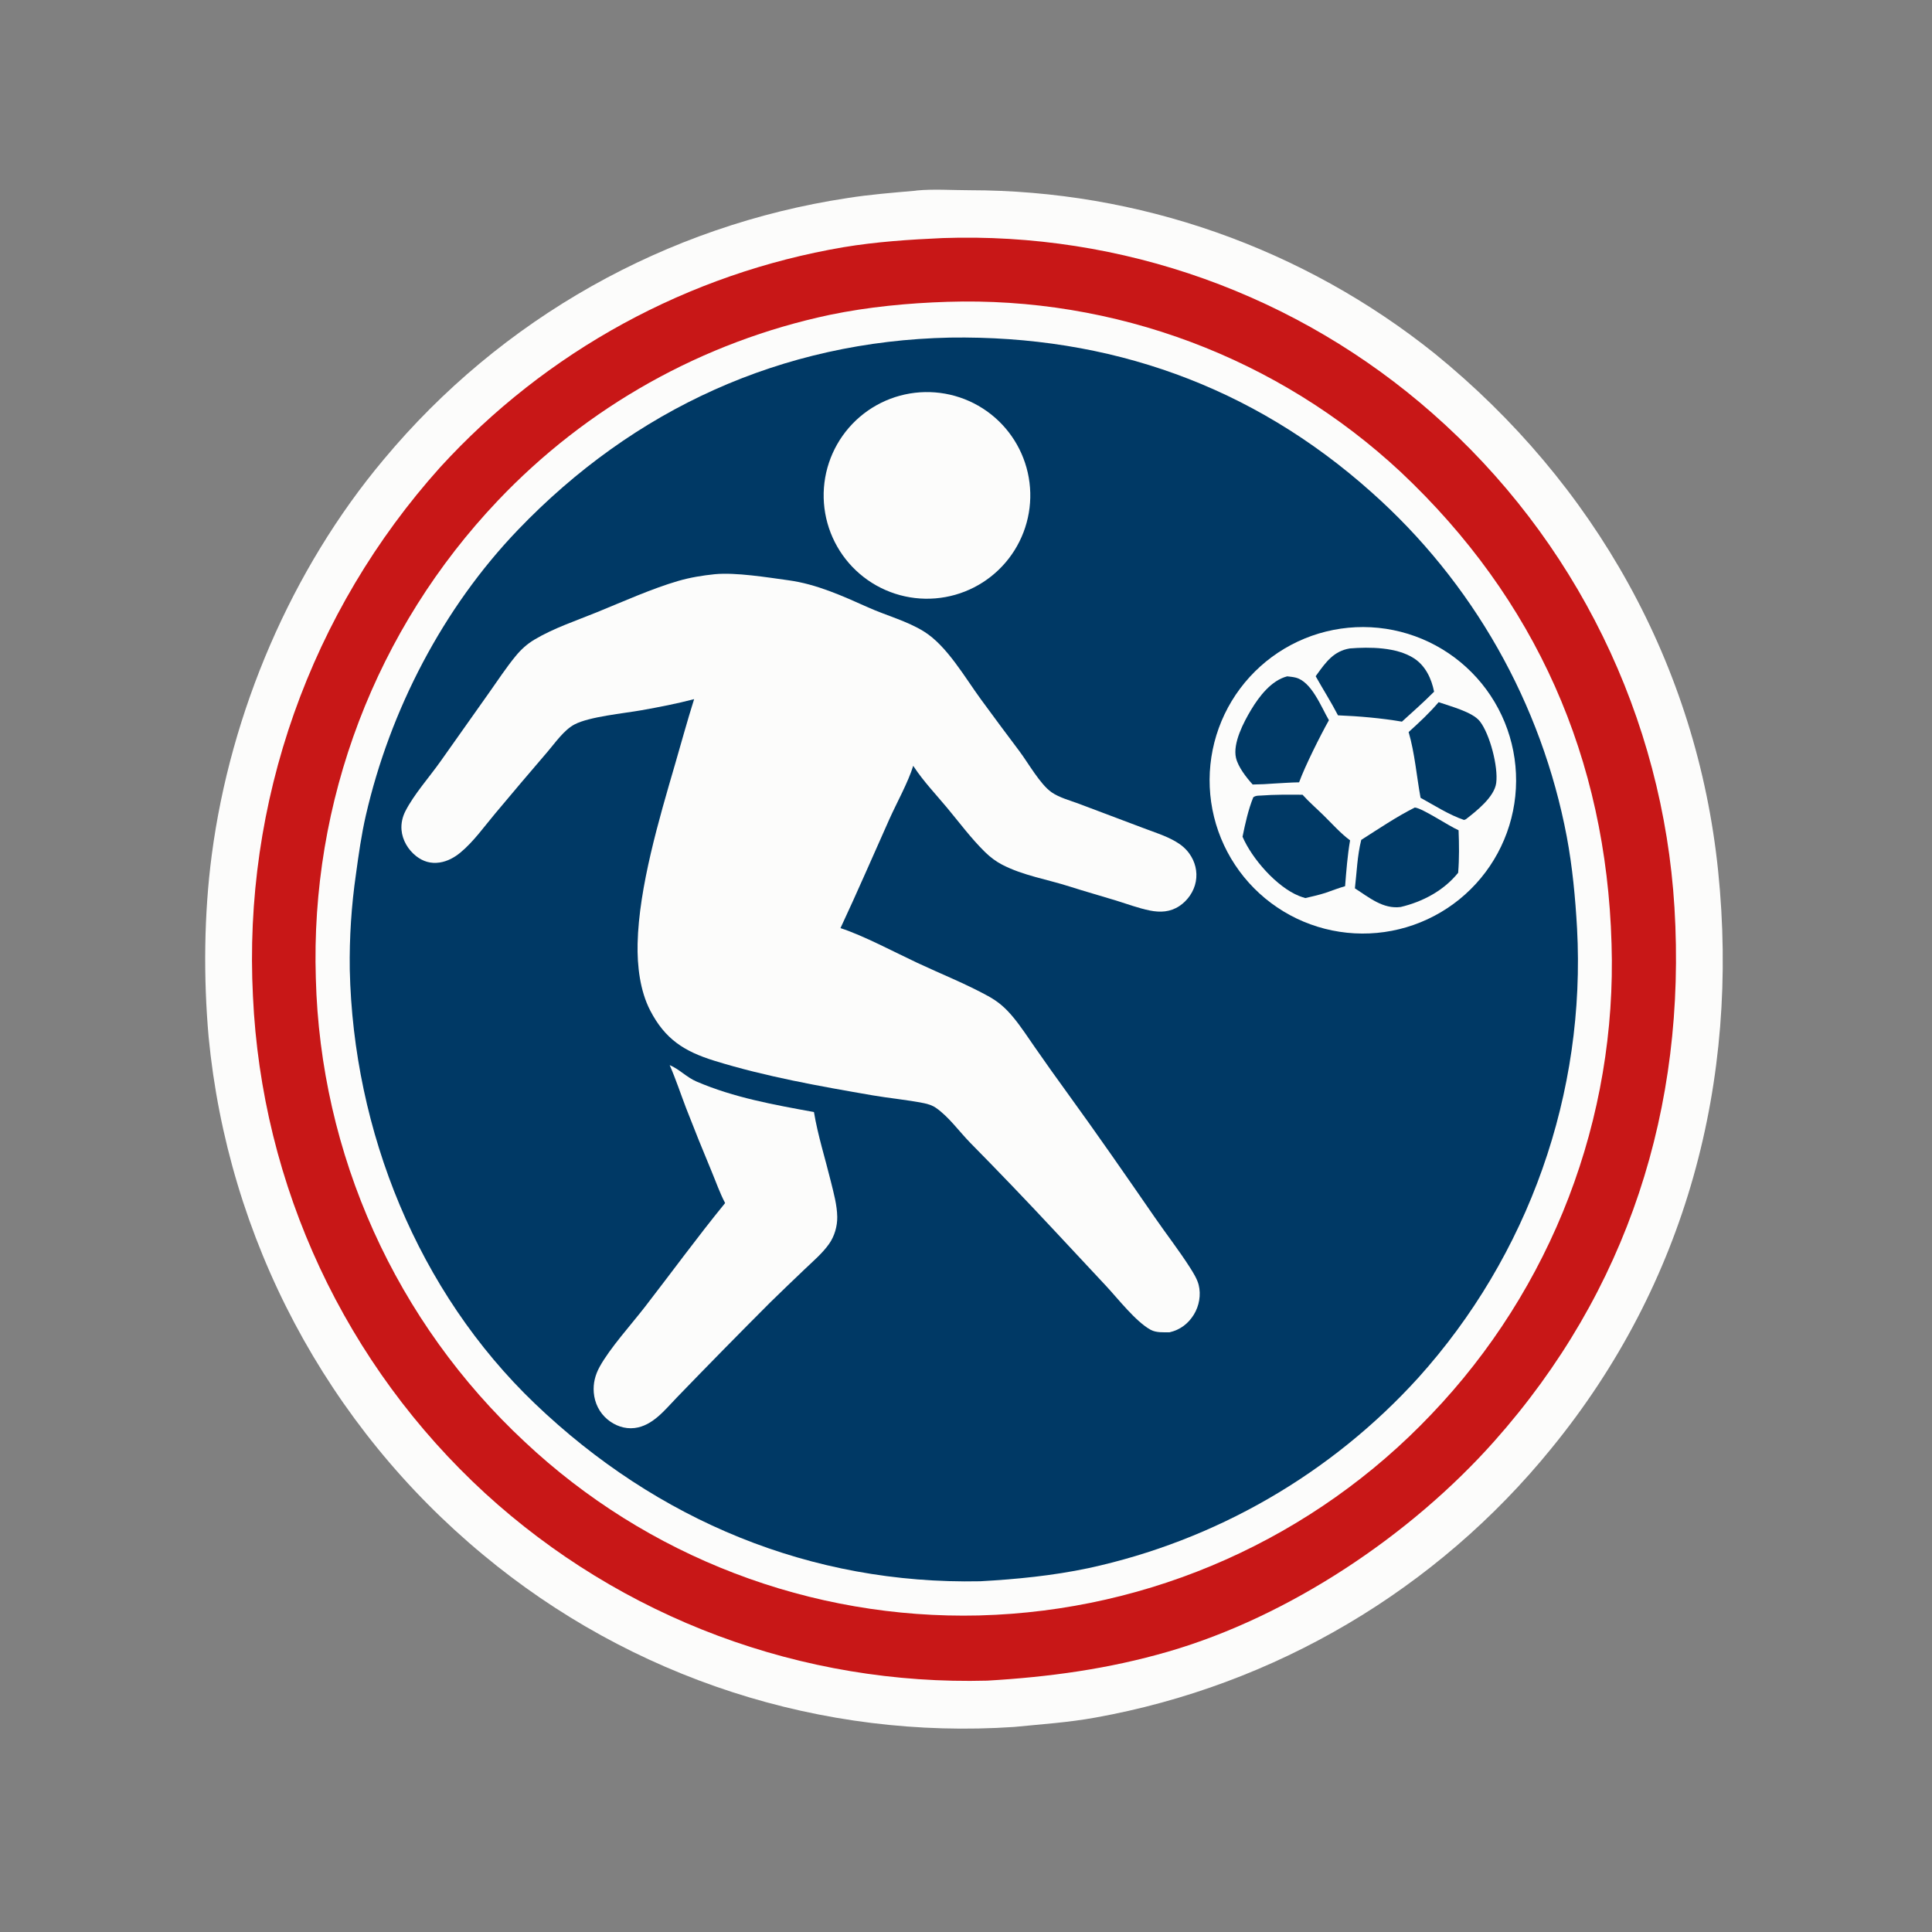 <?xml version="1.0" encoding="utf-8" ?>
<svg xmlns="http://www.w3.org/2000/svg" xmlns:xlink="http://www.w3.org/1999/xlink" width="582" height="582">
	<rect width="100%" height="100%" fill="#808080" stroke="none"/>
	<path fill="#FCFCFB" transform="matrix(1.164 0 0 1.164 0 0)" d="M236.9 49.36C237.022 49.34 237.143 49.31 237.266 49.298C241.692 48.877 246.509 49.23 250.969 49.229Q253 49.23 255.03 49.273Q257.06 49.316 259.089 49.402Q261.118 49.488 263.144 49.617Q265.171 49.746 267.194 49.917Q269.218 50.089 271.237 50.303Q273.257 50.517 275.271 50.774Q277.285 51.031 279.294 51.33Q281.302 51.629 283.304 51.97Q285.306 52.312 287.3 52.696Q289.294 53.079 291.28 53.505Q293.265 53.93 295.242 54.398Q297.218 54.865 299.184 55.374Q301.15 55.883 303.104 56.433Q305.059 56.984 307.002 57.575Q308.944 58.166 310.874 58.799Q312.804 59.431 314.72 60.104Q316.636 60.777 318.537 61.49Q320.438 62.203 322.324 62.956Q324.21 63.709 326.08 64.502Q327.949 65.294 329.802 66.126Q331.654 66.958 333.489 67.829Q335.323 68.7 337.139 69.609Q338.955 70.518 340.751 71.466Q342.547 72.413 344.323 73.398Q346.098 74.383 347.853 75.406Q349.608 76.428 351.34 77.487Q353.073 78.546 354.783 79.642Q356.493 80.737 358.179 81.869Q359.865 83 361.527 84.166Q363.19 85.333 364.827 86.534Q366.464 87.736 368.076 88.972Q369.687 90.207 371.272 91.477C412.683 125.122 439.172 172.14 444.648 225.365C450.254 279.852 436.335 332.209 401.483 374.859Q400.105 376.555 398.689 378.221Q397.274 379.886 395.822 381.52Q394.37 383.154 392.882 384.755Q391.394 386.356 389.87 387.923Q388.347 389.491 386.79 391.024Q385.232 392.558 383.641 394.056Q382.05 395.554 380.426 397.017Q378.801 398.48 377.145 399.906Q375.489 401.333 373.802 402.722Q372.114 404.111 370.396 405.462Q368.678 406.814 366.931 408.127Q365.184 409.44 363.407 410.714Q361.631 411.987 359.827 413.222Q358.023 414.456 356.192 415.649Q354.362 416.843 352.505 417.996Q350.648 419.149 348.766 420.26Q346.883 421.371 344.977 422.441Q343.071 423.51 341.141 424.537Q339.212 425.563 337.26 426.547Q335.308 427.531 333.335 428.471Q331.361 429.411 329.368 430.307Q327.374 431.203 325.361 432.054Q323.348 432.906 321.317 433.712Q319.285 434.519 317.237 435.28Q315.188 436.042 313.122 436.758Q311.057 437.473 308.977 438.143Q306.896 438.813 304.801 439.436Q302.706 440.059 300.598 440.636Q298.49 441.213 296.369 441.742Q294.249 442.272 292.117 442.755Q289.985 443.237 287.843 443.672Q285.701 444.108 283.55 444.495C276.538 445.776 269.516 446.227 262.445 446.931Q260.138 447.086 257.828 447.186Q255.517 447.286 253.205 447.332Q250.893 447.377 248.581 447.367Q246.268 447.357 243.957 447.292Q241.645 447.228 239.336 447.108Q237.027 446.988 234.721 446.813Q232.415 446.639 230.114 446.409Q227.813 446.18 225.518 445.895Q223.223 445.611 220.936 445.273Q218.648 444.934 216.369 444.541Q214.091 444.148 211.822 443.701Q209.553 443.254 207.295 442.753Q205.038 442.252 202.793 441.698Q200.548 441.143 198.317 440.535Q196.086 439.928 193.87 439.267Q191.654 438.606 189.454 437.893Q187.254 437.18 185.072 436.415Q182.89 435.65 180.727 434.833Q178.563 434.016 176.42 433.147Q174.277 432.279 172.155 431.36Q170.033 430.441 167.933 429.472Q165.833 428.503 163.758 427.484Q161.682 426.466 159.631 425.398Q157.58 424.33 155.554 423.213Q153.529 422.097 151.531 420.933Q149.533 419.769 147.564 418.557Q145.594 417.346 143.654 416.088Q141.713 414.83 139.803 413.526Q137.893 412.222 136.015 410.874Q134.137 409.525 132.291 408.132Q130.445 406.739 128.633 405.302Q126.821 403.865 125.044 402.386Q123.171 400.835 121.337 399.238Q119.503 397.642 117.708 396.001Q115.914 394.36 114.16 392.676Q112.406 390.992 110.694 389.265Q108.981 387.539 107.312 385.771Q105.643 384.003 104.017 382.194Q102.391 380.386 100.81 378.538Q99.229 376.691 97.694 374.805Q96.159 372.919 94.67 370.996Q93.182 369.074 91.74 367.115Q90.299 365.157 88.907 363.163Q87.514 361.17 86.17 359.143Q84.827 357.117 83.533 355.058Q82.239 352.999 80.996 350.909Q79.754 348.819 78.562 346.699Q77.371 344.579 76.232 342.431Q75.093 340.282 74.007 338.107Q72.92 335.931 71.888 333.73Q70.855 331.528 69.877 329.302Q68.898 327.076 67.975 324.826Q67.051 322.577 66.182 320.306Q65.314 318.034 64.501 315.743Q63.689 313.451 62.933 311.14Q62.176 308.829 61.477 306.5Q60.778 304.171 60.135 301.825Q59.493 299.48 58.908 297.12Q58.324 294.76 57.797 292.386Q57.27 290.012 56.802 287.626Q56.333 285.24 55.923 282.843Q55.513 280.446 55.162 278.04Q54.811 275.634 54.519 273.22Q54.227 270.805 53.993 268.385C52.63 252.975 52.784 236.604 54.802 221.262C59.657 184.358 75.405 147.36 99.364 118.841Q100.771 117.152 102.217 115.496Q103.662 113.839 105.145 112.216Q106.628 110.592 108.147 109.003Q109.667 107.414 111.221 105.859Q112.776 104.305 114.366 102.786Q115.956 101.267 117.579 99.785Q119.203 98.302 120.86 96.857Q122.517 95.412 124.206 94.005Q125.896 92.597 127.616 91.229Q129.337 89.86 131.088 88.531Q132.84 87.202 134.621 85.912Q136.402 84.623 138.211 83.375Q140.021 82.126 141.859 80.919Q143.696 79.712 145.561 78.547Q147.425 77.382 149.316 76.259Q151.206 75.136 153.122 74.057Q155.037 72.978 156.976 71.942Q158.916 70.906 160.878 69.915Q162.84 68.923 164.825 67.976Q166.809 67.029 168.814 66.128Q170.82 65.226 172.845 64.371Q174.87 63.515 176.914 62.705Q178.958 61.895 181.02 61.132Q183.082 60.369 185.161 59.653Q187.24 58.936 189.334 58.267Q191.428 57.599 193.537 56.977Q195.646 56.356 197.769 55.783Q199.892 55.209 202.027 54.684Q204.162 54.159 206.308 53.683Q208.454 53.206 210.611 52.779Q212.768 52.351 214.933 51.972Q217.099 51.593 219.273 51.264C225.088 50.339 231.035 49.874 236.9 49.36Z"/>
	<path fill="#C81717" transform="matrix(1.164 0 0 1.164 0 0)" d="M243.953 61.612Q246.107 61.538 248.262 61.514Q250.417 61.49 252.572 61.517Q254.727 61.544 256.88 61.623Q259.034 61.701 261.185 61.83Q263.336 61.959 265.484 62.139Q267.631 62.319 269.774 62.549Q271.917 62.78 274.053 63.061Q276.19 63.342 278.319 63.674Q280.449 64.005 282.57 64.387Q284.691 64.769 286.802 65.201Q288.914 65.633 291.014 66.115Q293.115 66.597 295.203 67.128Q297.292 67.659 299.367 68.24Q301.443 68.82 303.504 69.45Q305.565 70.079 307.61 70.757Q309.656 71.435 311.685 72.161Q313.714 72.887 315.726 73.661Q317.737 74.435 319.729 75.257Q321.722 76.078 323.694 76.946Q325.667 77.814 327.618 78.729Q329.569 79.643 331.499 80.604Q333.428 81.564 335.334 82.57Q337.24 83.576 339.122 84.626Q341.003 85.677 342.859 86.772Q344.716 87.867 346.546 89.005Q348.376 90.143 350.178 91.325Q351.98 92.506 353.754 93.73Q355.529 94.953 357.273 96.218Q359.018 97.484 360.732 98.79Q362.446 100.096 364.129 101.442Q365.812 102.788 367.462 104.174Q369.113 105.56 370.73 106.984Q372.445 108.492 374.122 110.042Q375.8 111.592 377.438 113.182Q379.077 114.773 380.676 116.404Q382.275 118.034 383.833 119.704Q385.392 121.373 386.908 123.081Q388.425 124.788 389.899 126.532Q391.374 128.277 392.804 130.057Q394.235 131.837 395.622 133.651Q397.008 135.466 398.35 137.314Q399.691 139.163 400.986 141.043Q402.282 142.924 403.531 144.836Q404.779 146.748 405.98 148.691Q407.182 150.633 408.335 152.604Q409.488 154.576 410.592 156.575Q411.696 158.574 412.75 160.6Q413.805 162.626 414.809 164.677Q415.814 166.728 416.767 168.803Q417.721 170.878 418.623 172.976Q419.525 175.074 420.375 177.194Q421.225 179.314 422.022 181.454Q422.82 183.593 423.565 185.752Q424.309 187.911 425.001 190.088Q425.692 192.265 426.329 194.458Q426.967 196.651 427.55 198.859Q428.133 201.067 428.662 203.289Q429.19 205.51 429.664 207.744Q430.138 209.978 430.556 212.224Q430.975 214.469 431.338 216.723Q431.701 218.978 432.009 221.241Q432.316 223.504 432.568 225.774Q432.819 228.044 433.015 230.319Q433.211 232.594 433.35 234.874C436.48 286.606 421.27 334.152 386.672 373.043C365.075 397.319 333.684 418.339 302.373 427.426C286.884 431.921 271.546 434.013 255.487 434.949Q253.266 435.008 251.045 435.014Q248.823 435.02 246.602 434.972Q244.381 434.925 242.162 434.824Q239.943 434.723 237.727 434.569Q235.511 434.415 233.299 434.208Q231.087 434.001 228.881 433.741Q226.675 433.481 224.475 433.168Q222.276 432.855 220.085 432.489Q217.894 432.124 215.712 431.706Q213.53 431.288 211.359 430.818Q209.188 430.347 207.028 429.825Q204.869 429.303 202.723 428.729Q200.577 428.155 198.445 427.53Q196.314 426.905 194.197 426.229Q192.081 425.553 189.982 424.827Q187.883 424.1 185.801 423.323Q183.72 422.546 181.658 421.72Q179.596 420.894 177.554 420.018Q175.513 419.142 173.493 418.218Q171.473 417.293 169.475 416.321Q167.478 415.348 165.505 414.328Q163.531 413.308 161.583 412.241Q159.635 411.174 157.713 410.06Q155.79 408.946 153.895 407.787Q152 406.628 150.134 405.423Q148.267 404.219 146.43 402.97Q144.593 401.721 142.786 400.428Q140.98 399.135 139.205 397.8Q137.429 396.464 135.687 395.086Q133.944 393.708 132.235 392.289Q130.526 390.87 128.852 389.41Q127.177 387.951 125.538 386.451Q123.862 384.912 122.225 383.333Q120.587 381.754 118.988 380.135Q117.39 378.516 115.831 376.859Q114.272 375.202 112.755 373.507Q111.237 371.812 109.761 370.08Q108.285 368.349 106.852 366.582Q105.419 364.815 104.03 363.013Q102.64 361.212 101.295 359.377Q99.95 357.542 98.651 355.675Q97.351 353.808 96.097 351.909Q94.843 350.011 93.636 348.082Q92.429 346.154 91.27 344.196Q90.11 342.239 88.999 340.254Q87.887 338.269 86.825 336.257Q85.762 334.245 84.749 332.208Q83.736 330.171 82.773 328.11Q81.81 326.049 80.898 323.965Q79.985 321.881 79.124 319.775Q78.263 317.669 77.453 315.543Q76.644 313.417 75.887 311.271Q75.129 309.126 74.425 306.963Q73.72 304.8 73.068 302.62Q72.417 300.44 71.819 298.245Q71.221 296.05 70.676 293.841Q70.132 291.632 69.641 289.41Q69.151 287.189 68.716 284.956Q68.28 282.723 67.899 280.48Q67.517 278.237 67.191 275.985Q66.865 273.734 66.594 271.475Q66.323 269.216 66.107 266.951Q65.891 264.686 65.731 262.417Q65.57 260.148 65.466 257.875Q65.345 255.55 65.282 253.222Q65.219 250.895 65.212 248.566Q65.206 246.238 65.257 243.91Q65.307 241.582 65.415 239.257Q65.522 236.931 65.687 234.608Q65.851 232.286 66.073 229.968Q66.294 227.65 66.572 225.338Q66.85 223.026 67.184 220.722Q67.519 218.418 67.909 216.123Q68.3 213.827 68.747 211.542Q69.194 209.257 69.696 206.984Q70.199 204.71 70.757 202.45Q71.315 200.189 71.928 197.943Q72.541 195.697 73.209 193.466Q73.877 191.236 74.6 189.022Q75.322 186.809 76.099 184.614Q76.875 182.419 77.705 180.243Q78.535 178.068 79.418 175.913Q80.3 173.759 81.236 171.627Q82.171 169.494 83.158 167.386Q84.145 165.277 85.184 163.193Q86.223 161.109 87.312 159.051Q88.401 156.993 89.54 154.963Q90.68 152.932 91.868 150.93Q93.057 148.928 94.294 146.955Q95.531 144.983 96.817 143.041Q98.102 141.1 99.434 139.19Q100.766 137.281 102.145 135.405Q103.524 133.528 104.948 131.686Q106.372 129.844 107.841 128.038Q109.309 126.231 110.822 124.461Q112.335 122.691 113.89 120.958Q115.166 119.56 116.471 118.189Q117.775 116.817 119.108 115.473Q120.441 114.129 121.801 112.813Q123.162 111.497 124.549 110.209Q125.937 108.921 127.35 107.662Q128.764 106.404 130.203 105.175Q131.643 103.945 133.108 102.746Q134.572 101.547 136.061 100.379Q137.551 99.21 139.064 98.073Q140.577 96.935 142.113 95.83Q143.649 94.724 145.208 93.65Q146.767 92.576 148.348 91.535Q149.928 90.494 151.53 89.485Q153.132 88.477 154.755 87.502Q156.377 86.527 158.02 85.586Q159.662 84.645 161.323 83.738Q162.985 82.831 164.665 81.959Q166.345 81.087 168.042 80.25Q169.74 79.412 171.455 78.61Q173.169 77.808 174.9 77.042Q176.631 76.276 178.377 75.546Q180.124 74.815 181.885 74.121Q183.646 73.427 185.421 72.77Q187.196 72.113 188.984 71.493Q190.773 70.872 192.573 70.289Q194.374 69.706 196.187 69.16Q197.999 68.614 199.822 68.106Q201.646 67.598 203.479 67.127Q205.313 66.657 207.156 66.225Q208.999 65.793 210.85 65.399Q212.702 65.005 214.561 64.649Q216.42 64.294 218.286 63.977C226.742 62.565 235.396 61.997 243.953 61.612Z"/>
	<path fill="#FCFCFB" transform="matrix(1.164 0 0 1.164 0 0)" d="M245.157 78.113Q247.164 78.049 249.173 78.033Q251.181 78.017 253.19 78.051Q255.198 78.084 257.205 78.167Q259.211 78.249 261.216 78.381Q263.22 78.513 265.22 78.693Q267.22 78.874 269.216 79.103Q271.211 79.332 273.2 79.611Q275.189 79.888 277.171 80.215Q279.153 80.542 281.126 80.917Q283.099 81.291 285.063 81.715Q287.026 82.138 288.979 82.608Q290.931 83.079 292.872 83.598Q294.812 84.116 296.739 84.682Q298.667 85.248 300.579 85.86Q302.492 86.473 304.389 87.132Q306.287 87.791 308.167 88.497Q310.048 89.202 311.91 89.953Q313.773 90.704 315.617 91.501Q317.461 92.297 319.285 93.138Q321.109 93.98 322.911 94.865Q324.714 95.751 326.495 96.68Q328.275 97.609 330.033 98.582Q331.79 99.555 333.523 100.57Q335.256 101.585 336.964 102.642Q338.671 103.7 340.353 104.798Q342.034 105.897 343.688 107.036Q345.342 108.176 346.968 109.356Q348.593 110.535 350.19 111.754Q351.786 112.973 353.352 114.23Q354.918 115.488 356.453 116.783Q357.988 118.079 359.491 119.412Q360.993 120.744 362.463 122.113C397.507 155.069 415.702 196.326 417.069 244.295Q417.134 246.385 417.147 248.476Q417.159 250.567 417.121 252.658Q417.082 254.749 416.991 256.838Q416.9 258.928 416.757 261.014Q416.615 263.1 416.421 265.182Q416.226 267.265 415.98 269.341Q415.734 271.418 415.437 273.488Q415.14 275.558 414.791 277.62Q414.443 279.682 414.043 281.735Q413.644 283.787 413.193 285.829Q412.743 287.871 412.242 289.902Q411.741 291.932 411.19 293.949Q410.639 295.967 410.038 297.97Q409.437 299.973 408.787 301.96Q408.137 303.948 407.437 305.918Q406.738 307.889 405.99 309.842Q405.241 311.795 404.445 313.728Q403.649 315.662 402.805 317.575Q401.961 319.489 401.069 321.38Q400.178 323.272 399.24 325.141Q398.302 327.01 397.318 328.856Q396.334 330.701 395.305 332.521Q394.276 334.341 393.201 336.136Q392.127 337.93 391.009 339.697Q389.89 341.464 388.728 343.203Q387.567 344.941 386.362 346.651Q385.157 348.36 383.911 350.039Q382.664 351.718 381.376 353.366Q380.088 355.013 378.76 356.628Q377.431 358.243 376.063 359.825Q374.695 361.407 373.289 362.954Q371.882 364.501 370.437 366.013Q369.026 367.499 367.579 368.95Q366.131 370.401 364.649 371.817Q363.167 373.232 361.65 374.611Q360.134 375.989 358.584 377.33Q357.034 378.671 355.452 379.974Q353.87 381.277 352.256 382.54Q350.643 383.804 348.998 385.027Q347.354 386.251 345.681 387.434Q344.007 388.617 342.305 389.759Q340.603 390.9 338.874 392Q337.144 393.099 335.388 394.156Q333.633 395.213 331.851 396.227Q330.07 397.241 328.265 398.21Q326.459 399.18 324.63 400.105Q322.802 401.031 320.951 401.911Q319.1 402.791 317.228 403.625Q315.356 404.46 313.465 405.249Q311.573 406.037 309.662 406.779Q307.752 407.521 305.824 408.216Q303.896 408.911 301.951 409.558Q300.007 410.206 298.047 410.805Q296.087 411.405 294.114 411.956Q292.14 412.508 290.153 413.011Q288.166 413.514 286.168 413.968Q284.169 414.422 282.16 414.827Q280.151 415.233 278.133 415.588Q276.115 415.944 274.088 416.25Q272.062 416.557 270.028 416.813Q267.995 417.07 265.956 417.276Q263.917 417.483 261.874 417.64Q259.83 417.796 257.783 417.903Q255.737 418.01 253.688 418.066L253.289 418.08Q251.274 418.127 249.258 418.125Q247.242 418.123 245.227 418.073Q243.212 418.022 241.199 417.922Q239.186 417.822 237.176 417.674Q235.165 417.525 233.159 417.328Q231.153 417.13 229.153 416.884Q227.152 416.638 225.158 416.344Q223.164 416.049 221.178 415.706Q219.191 415.364 217.214 414.973Q215.236 414.581 213.269 414.143Q211.302 413.704 209.346 413.217Q207.389 412.73 205.446 412.196Q203.502 411.663 201.572 411.082Q199.642 410.5 197.726 409.873Q195.811 409.245 193.911 408.571Q192.011 407.897 190.129 407.177Q188.246 406.457 186.381 405.691Q184.517 404.926 182.671 404.115Q180.825 403.305 179 402.45Q177.175 401.594 175.371 400.695Q173.567 399.796 171.785 398.853Q170.004 397.91 168.245 396.925Q166.487 395.939 164.753 394.911Q163.02 393.883 161.311 392.813Q159.603 391.743 157.921 390.631Q156.239 389.52 154.585 388.369Q152.931 387.217 151.305 386.025Q149.679 384.834 148.083 383.603Q146.486 382.372 144.92 381.103Q143.354 379.834 141.819 378.528Q140.285 377.221 138.782 375.877Q137.279 374.534 135.81 373.154Q134.265 371.715 132.756 370.239Q131.246 368.762 129.775 367.248Q128.303 365.734 126.869 364.185Q125.435 362.635 124.04 361.05Q122.645 359.465 121.29 357.846Q119.935 356.226 118.62 354.574Q117.306 352.922 116.033 351.237Q114.76 349.553 113.529 347.837Q112.299 346.121 111.111 344.376Q109.923 342.63 108.779 340.856Q107.635 339.081 106.536 337.278Q105.436 335.476 104.382 333.647Q103.328 331.817 102.319 329.962Q101.31 328.107 100.348 326.228Q99.386 324.349 98.471 322.446Q97.556 320.543 96.688 318.618Q95.82 316.693 95.001 314.747Q94.181 312.802 93.41 310.836Q92.639 308.87 91.918 306.886Q91.196 304.902 90.523 302.901Q89.851 300.899 89.229 298.882Q88.606 296.864 88.034 294.832Q87.462 292.799 86.941 290.753Q86.42 288.707 85.949 286.649Q85.479 284.59 85.06 282.521Q84.641 280.452 84.273 278.372Q83.906 276.293 83.59 274.206Q83.274 272.118 83.011 270.023Q82.747 267.928 82.535 265.828Q82.324 263.727 82.164 261.621Q82.005 259.516 81.898 257.407Q81.791 255.299 81.736 253.188Q81.669 251.068 81.655 248.947Q81.64 246.827 81.678 244.706Q81.715 242.586 81.805 240.467Q81.896 238.348 82.038 236.232Q82.18 234.116 82.375 232.004Q82.57 229.892 82.817 227.786Q83.064 225.679 83.362 223.58Q83.661 221.48 84.012 219.388Q84.362 217.297 84.764 215.214Q85.167 213.132 85.62 211.06Q86.074 208.988 86.578 206.928Q87.083 204.869 87.638 202.822Q88.194 200.775 88.799 198.742Q89.405 196.71 90.061 194.693Q90.717 192.676 91.422 190.676Q92.127 188.676 92.882 186.694Q93.637 184.712 94.44 182.749Q95.243 180.786 96.095 178.844Q96.947 176.902 97.846 174.981Q98.746 173.06 99.692 171.163Q100.639 169.265 101.632 167.391Q102.625 165.517 103.664 163.668Q104.704 161.819 105.788 159.997Q106.873 158.174 108.002 156.379Q109.131 154.584 110.304 152.817Q111.478 151.051 112.694 149.313Q113.911 147.576 115.17 145.87Q116.429 144.163 117.73 142.488Q119.031 140.813 120.373 139.171Q121.715 137.529 123.097 135.92Q124.479 134.311 125.901 132.737Q127.322 131.163 128.782 129.625Q130.933 127.355 133.168 125.168Q135.403 122.981 137.719 120.879Q140.035 118.778 142.428 116.766Q144.822 114.753 147.29 112.832Q149.757 110.912 152.296 109.085Q154.834 107.259 157.44 105.53Q160.045 103.801 162.714 102.171Q165.383 100.542 168.112 99.014Q170.84 97.486 173.624 96.062Q176.409 94.638 179.245 93.321Q182.08 92.003 184.964 90.793Q187.848 89.583 190.775 88.483Q193.702 87.383 196.669 86.394Q199.635 85.405 202.637 84.529Q205.639 83.653 208.672 82.89Q211.705 82.128 214.764 81.48C224.673 79.425 235.049 78.431 245.157 78.113Z"/>
	<path fill="#003965" transform="matrix(1.164 0 0 1.164 0 0)" d="M245.853 87.369C287.054 86.751 324.032 99.793 354.901 127.35Q357.341 129.517 359.689 131.783Q362.037 134.048 364.291 136.408Q366.544 138.768 368.699 141.219Q370.854 143.669 372.906 146.206Q374.958 148.743 376.905 151.362Q378.851 153.981 380.688 156.678Q382.525 159.375 384.25 162.145Q385.975 164.915 387.585 167.753Q389.194 170.592 390.686 173.494Q392.178 176.396 393.549 179.357Q394.921 182.318 396.169 185.333Q397.418 188.347 398.542 191.411Q399.665 194.474 400.662 197.581Q401.66 200.688 402.528 203.834Q403.397 206.979 404.136 210.158Q404.874 213.336 405.482 216.542C406.945 224.338 407.698 232.368 408.142 240.282Q408.247 242.257 408.305 244.233Q408.361 246.21 408.37 248.188Q408.378 250.165 408.338 252.142Q408.298 254.12 408.209 256.095Q408.12 258.071 407.983 260.044Q407.846 262.016 407.66 263.985Q407.475 265.954 407.241 267.918Q407.007 269.881 406.725 271.839Q406.443 273.796 406.113 275.746Q405.782 277.696 405.404 279.637Q405.027 281.578 404.601 283.509Q404.176 285.441 403.703 287.361Q403.23 289.281 402.71 291.189Q402.19 293.097 401.624 294.992Q401.057 296.886 400.445 298.767Q399.832 300.647 399.173 302.511Q398.514 304.376 397.809 306.224Q397.105 308.072 396.355 309.902Q395.606 311.732 394.811 313.543Q394.017 315.354 393.178 317.144Q392.34 318.935 391.457 320.705Q390.575 322.475 389.649 324.223Q388.724 325.97 387.755 327.695Q386.787 329.419 385.777 331.119Q384.767 332.819 383.715 334.494Q382.663 336.168 381.571 337.817Q380.478 339.465 379.345 341.086Q378.213 342.707 377.04 344.3Q375.868 345.893 374.657 347.456Q373.446 349.019 372.197 350.553Q370.948 352.086 369.662 353.588Q368.376 355.09 367.053 356.56Q364.948 358.879 362.755 361.114Q360.562 363.35 358.284 365.499Q356.006 367.647 353.646 369.706Q351.287 371.765 348.849 373.73Q346.411 375.696 343.899 377.566Q341.387 379.435 338.804 381.206Q336.221 382.977 333.571 384.646Q330.922 386.316 328.209 387.881Q325.497 389.446 322.726 390.905Q319.955 392.364 317.13 393.714Q314.304 395.065 311.428 396.304Q308.553 397.544 305.631 398.671Q302.709 399.798 299.746 400.811Q296.783 401.825 293.783 402.722Q290.782 403.619 287.75 404.4Q284.717 405.18 281.656 405.842C272.53 407.773 263.007 408.72 253.702 409.229C209.822 410.128 170.011 393.452 138.477 363.297C108.106 334.255 91.438 292.67 90.52 250.936Q90.344 238.472 92.135 226.136C92.824 221.105 93.534 216.016 94.672 211.063C100.935 183.804 114.632 157.366 134.044 137.131C164.067 105.833 202.378 88.281 245.853 87.369Z"/>
	<path fill="#FCFCFB" transform="matrix(1.164 0 0 1.164 0 0)" d="M184.988 148.603C190.426 148.09 198.495 149.412 204.074 150.178C211.345 151.176 218.052 154.233 224.69 157.203C229.424 159.321 234.697 160.693 239.116 163.433C245.062 167.12 249.713 175.326 253.834 180.956Q258.779 187.711 263.816 194.398C266.107 197.452 269.188 202.974 272.139 205.033C274.142 206.431 276.968 207.169 279.257 208.027L295.864 214.288C298.669 215.364 301.633 216.263 304.239 217.777C305.624 218.581 306.827 219.562 307.772 220.867C309.307 222.989 309.954 225.573 309.473 228.159C308.999 230.711 307.373 233.065 305.213 234.488C302.836 236.053 300.297 236.187 297.579 235.639C294.64 235.047 291.758 233.958 288.891 233.074C284.872 231.835 280.839 230.721 276.827 229.434C271.074 227.59 264.75 226.586 259.355 223.777C257.72 222.925 256.266 221.822 254.948 220.535C251.382 217.053 248.253 212.831 245.053 208.994C242.197 205.569 238.952 202.157 236.508 198.441C236.452 198.356 236.399 198.27 236.344 198.185C235.027 202.467 232.045 207.812 230.172 211.995C225.963 221.395 221.877 230.87 217.513 240.198C223.372 242.081 231.593 246.463 237.383 249.177C243.377 251.986 249.962 254.611 255.715 257.777C258.433 259.272 260.251 260.882 262.23 263.272C264.278 265.745 266.049 268.503 267.889 271.133Q272.011 277.069 276.264 282.912C283.965 293.523 291.406 304.264 298.854 315.052C301.85 319.392 305.14 323.621 307.974 328.057C308.813 329.371 309.838 331.022 310.216 332.536C310.86 335.109 310.346 337.976 308.966 340.22C307.516 342.577 305.39 344.176 302.7 344.794C301.136 344.802 299.196 344.925 297.786 344.152C293.908 342.026 289.307 336.067 286.206 332.751L272.655 318.235Q262.016 306.824 251.062 295.715C248.23 292.806 245.584 289.08 242.274 286.749C241.303 286.065 240.21 285.721 239.055 285.49C234.703 284.621 230.223 284.231 225.843 283.475C212.194 281.12 198.127 278.628 184.881 274.521C177.094 272.107 172.134 268.963 168.276 261.526C165.614 256.395 164.88 249.896 165.011 244.192C165.346 229.578 170.578 211.942 174.68 197.868C176.327 192.214 177.862 186.554 179.638 180.936C175.175 182.111 170.522 183.008 165.976 183.817C161.417 184.629 152.521 185.468 148.702 187.474C145.943 188.924 143.701 192.224 141.694 194.562Q134.865 202.508 128.144 210.545C125.317 213.913 122.538 217.853 119.15 220.646C117.58 221.939 115.78 222.925 113.747 223.224C111.491 223.555 109.492 222.966 107.708 221.567C105.624 219.933 104.131 217.438 103.91 214.774C103.775 213.139 104.144 211.449 104.884 209.99C107.124 205.575 111.151 201.091 114.05 196.975L126.558 179.297C128.799 176.144 130.96 172.821 133.413 169.834C134.864 168.068 136.355 166.702 138.322 165.525C143.25 162.576 149.171 160.612 154.489 158.444C161.069 155.761 168.76 152.314 175.498 150.355C178.61 149.45 181.769 148.937 184.988 148.603Z"/>
	<path fill="#FCFCFB" transform="matrix(1.164 0 0 1.164 0 0)" d="M348.95 162.457Q349.92 162.365 350.893 162.32Q351.867 162.276 352.841 162.279Q353.816 162.282 354.789 162.334Q355.762 162.385 356.731 162.484Q357.7 162.583 358.664 162.729Q359.627 162.875 360.582 163.069Q361.537 163.262 362.481 163.503Q363.426 163.743 364.357 164.029Q365.289 164.315 366.205 164.647Q367.121 164.978 368.02 165.355Q368.919 165.731 369.798 166.151Q370.677 166.571 371.535 167.033Q372.392 167.496 373.226 168Q374.06 168.504 374.868 169.049Q375.676 169.593 376.457 170.177Q377.237 170.76 377.988 171.381Q378.739 172.002 379.458 172.66Q380.177 173.317 380.863 174.009Q381.55 174.7 382.201 175.425Q382.853 176.15 383.468 176.905Q384.083 177.661 384.66 178.446Q385.237 179.231 385.775 180.044Q386.313 180.856 386.81 181.694Q387.308 182.532 387.763 183.393Q388.219 184.254 388.632 185.137Q389.045 186.02 389.414 186.922Q389.783 187.823 390.107 188.742Q390.431 189.661 390.71 190.595Q390.989 191.528 391.221 192.475Q391.454 193.421 391.64 194.377Q391.826 195.334 391.964 196.298Q392.103 197.263 392.194 198.233Q392.285 199.203 392.328 200.177Q392.372 201.15 392.367 202.124Q392.363 203.099 392.31 204.072Q392.258 205.045 392.158 206.014Q392.058 206.983 391.91 207.946Q391.763 208.909 391.568 209.864Q391.374 210.819 391.132 211.763Q390.891 212.707 390.604 213.638Q390.316 214.569 389.983 215.485Q389.651 216.401 389.273 217.299Q388.896 218.197 388.475 219.076Q388.054 219.955 387.591 220.812Q387.127 221.669 386.622 222.502Q386.117 223.335 385.571 224.143Q385.026 224.95 384.442 225.73Q383.857 226.51 383.235 227.26Q382.613 228.01 381.955 228.728Q381.297 229.447 380.604 230.132Q379.912 230.818 379.186 231.468Q378.461 232.119 377.705 232.733Q376.948 233.347 376.162 233.923Q375.377 234.5 374.564 235.037Q373.751 235.574 372.912 236.07Q372.074 236.566 371.212 237.021Q370.35 237.476 369.467 237.887Q368.584 238.299 367.682 238.667Q366.779 239.035 365.86 239.358Q364.941 239.681 364.007 239.959Q363.073 240.237 362.126 240.468Q361.18 240.7 360.223 240.884Q359.266 241.069 358.302 241.207Q357.337 241.344 356.367 241.434Q355.398 241.524 354.426 241.566Q353.454 241.608 352.481 241.603Q351.508 241.597 350.537 241.544Q349.566 241.491 348.598 241.39Q347.63 241.289 346.669 241.141Q345.707 240.993 344.754 240.798Q343.801 240.603 342.858 240.362Q341.916 240.12 340.986 239.832Q340.057 239.545 339.143 239.212Q338.228 238.88 337.332 238.503Q336.435 238.125 335.557 237.705Q334.68 237.284 333.825 236.821Q332.969 236.358 332.137 235.853Q331.305 235.349 330.499 234.804Q329.693 234.259 328.915 233.676Q328.136 233.092 327.387 232.471Q326.638 231.85 325.921 231.193Q325.203 230.536 324.519 229.845Q323.834 229.153 323.185 228.429Q322.535 227.705 321.921 226.95Q321.308 226.195 320.732 225.41Q320.156 224.626 319.62 223.814Q319.083 223.003 318.587 222.166Q318.091 221.329 317.637 220.469Q317.182 219.609 316.77 218.727Q316.359 217.846 315.991 216.945Q315.623 216.044 315.299 215.127Q314.976 214.209 314.698 213.277Q314.42 212.345 314.188 211.4Q313.956 210.455 313.77 209.5Q313.585 208.545 313.446 207.582Q313.308 206.619 313.217 205.65Q313.126 204.681 313.083 203.709Q313.039 202.737 313.044 201.764Q313.048 200.792 313.1 199.82Q313.152 198.849 313.252 197.881Q313.351 196.913 313.498 195.951Q313.645 194.989 313.839 194.036Q314.033 193.083 314.273 192.14Q314.514 191.197 314.8 190.267Q315.087 189.337 315.418 188.423Q315.75 187.508 316.126 186.611Q316.502 185.714 316.921 184.836Q317.341 183.958 317.803 183.102Q318.265 182.246 318.769 181.413Q319.272 180.581 319.816 179.774Q320.36 178.967 320.943 178.188Q321.525 177.409 322.145 176.659Q322.766 175.91 323.422 175.191Q324.078 174.473 324.769 173.788Q325.459 173.102 326.183 172.452Q326.906 171.801 327.66 171.187Q328.415 170.572 329.198 169.996Q329.982 169.419 330.793 168.882Q331.604 168.344 332.44 167.847Q333.277 167.35 334.136 166.894Q334.996 166.439 335.877 166.026Q336.758 165.613 337.658 165.244Q338.558 164.875 339.476 164.55Q340.393 164.226 341.325 163.947Q342.257 163.667 343.201 163.434Q344.146 163.201 345.101 163.015Q346.056 162.828 347.019 162.689Q347.982 162.549 348.95 162.457Z"/>
	<path fill="#003965" transform="matrix(1.164 0 0 1.164 0 0)" d="M326.296 205.89C329.87 205.619 333.513 205.652 337.096 205.679C338.775 207.551 340.764 209.273 342.565 211.04C344.752 213.187 346.935 215.666 349.4 217.482C348.726 221.382 348.425 225.401 348.109 229.345C346.409 229.828 344.729 230.487 343.057 231.067C341.331 231.616 339.582 232.016 337.818 232.42C337.271 232.254 336.722 232.084 336.192 231.871C330.398 229.537 323.991 222.212 321.569 216.541C322.248 213.215 323.063 209.476 324.348 206.341C325.025 205.858 325.478 205.941 326.296 205.89Z"/>
	<path fill="#003965" transform="matrix(1.164 0 0 1.164 0 0)" d="M366.156 208.983C368.156 209.178 374.894 213.75 377.478 214.863C377.62 218.551 377.667 222.184 377.37 225.87C373.643 230.488 368.216 233.373 362.499 234.727C357.938 235.336 354.287 232.239 350.648 229.9C351.137 225.733 351.261 221.439 352.291 217.36C356.818 214.491 361.364 211.392 366.156 208.983Z"/>
	<path fill="#003965" transform="matrix(1.164 0 0 1.164 0 0)" d="M372.316 181.721C375.271 182.773 381.084 184.228 382.994 186.686C385.582 190.015 387.773 198.436 387.218 202.638C386.737 206.274 382.072 209.926 379.358 212.026L378.894 212.205C375.022 210.89 371.211 208.435 367.639 206.47C366.606 200.831 366.153 194.968 364.553 189.454C367.189 187.074 370.031 184.431 372.316 181.721Z"/>
	<path fill="#003965" transform="matrix(1.164 0 0 1.164 0 0)" d="M333.133 175.035C333.833 175.119 334.569 175.184 335.254 175.348C339.424 176.348 341.909 182.928 343.923 186.391C341.7 190.339 337.688 198.365 336.206 202.465C334.119 202.496 332.023 202.655 329.938 202.764Q327.068 202.994 324.189 203.03C322.565 201.232 320.432 198.516 319.876 196.142C318.988 192.349 321.876 186.883 323.766 183.726C325.855 180.237 329.019 176.087 333.133 175.035Z"/>
	<path fill="#003965" transform="matrix(1.164 0 0 1.164 0 0)" d="M349.334 167.814C354.459 167.402 361.449 167.459 365.939 170.372C368.93 172.313 370.469 175.637 371.143 179.011C368.48 181.684 365.616 184.228 362.818 186.761C357.506 185.851 351.655 185.343 346.27 185.126C344.494 181.689 342.388 178.393 340.496 175.012Q340.689 174.736 340.887 174.462C343.182 171.283 345.226 168.484 349.334 167.814Z"/>
	<path fill="#FCFCFB" transform="matrix(1.164 0 0 1.164 0 0)" d="M173.311 275.648C175.733 276.656 177.714 278.805 180.213 279.881C189.972 284.083 200.269 285.895 210.65 287.8C211.664 293.877 213.554 299.777 215.02 305.755C215.755 308.75 216.635 311.854 216.678 314.954C216.712 317.342 215.972 319.904 214.599 321.869C212.876 324.334 210.407 326.414 208.245 328.483Q203.774 332.729 199.362 337.035Q187.139 349.271 175.125 361.712C172.066 364.874 168.917 368.997 164.238 369.571C161.676 369.885 159.138 368.964 157.181 367.321C155.104 365.577 153.888 363.081 153.669 360.387C153.475 357.99 154.044 355.805 155.194 353.714C157.837 348.904 163.416 342.733 166.934 338.188C173.84 329.266 180.532 320.086 187.661 311.349C186.292 308.759 185.319 305.93 184.191 303.228Q180.761 295.031 177.55 286.745C176.134 283.045 174.904 279.279 173.311 275.648Z"/>
	<path fill="#FCFCFB" transform="matrix(1.164 0 0 1.164 0 0)" d="M236.795 101.649Q237.444 101.573 238.096 101.529Q238.748 101.485 239.401 101.473Q240.055 101.461 240.708 101.48Q241.361 101.5 242.012 101.552Q242.664 101.604 243.312 101.687Q243.96 101.77 244.603 101.885Q245.246 102 245.883 102.146Q246.52 102.293 247.149 102.47Q247.778 102.647 248.398 102.855Q249.017 103.062 249.626 103.3Q250.235 103.538 250.831 103.805Q251.427 104.072 252.01 104.368Q252.592 104.664 253.16 104.988Q253.727 105.312 254.278 105.663Q254.829 106.015 255.362 106.393Q255.895 106.77 256.409 107.174Q256.923 107.577 257.417 108.005Q257.911 108.433 258.383 108.885Q258.855 109.337 259.305 109.811Q259.754 110.285 260.18 110.781Q260.606 111.276 261.007 111.792Q261.408 112.308 261.784 112.843Q262.159 113.378 262.508 113.93Q262.857 114.483 263.179 115.051Q263.5 115.62 263.794 116.204Q264.087 116.788 264.352 117.386Q264.616 117.983 264.851 118.593Q265.086 119.203 265.291 119.823Q265.496 120.444 265.67 121.073Q265.844 121.703 265.988 122.341Q266.131 122.978 266.243 123.622Q266.355 124.266 266.436 124.914Q266.517 125.562 266.565 126.214Q266.614 126.866 266.631 127.519Q266.648 128.172 266.633 128.825Q266.618 129.479 266.571 130.13Q266.524 130.782 266.445 131.431Q266.366 132.08 266.256 132.724Q266.145 133.368 266.004 134.006Q265.862 134.643 265.689 135.274Q265.517 135.904 265.314 136.525Q265.11 137.146 264.877 137.756Q264.644 138.367 264.381 138.965Q264.118 139.563 263.826 140.148Q263.534 140.733 263.215 141.302Q262.895 141.872 262.547 142.426Q262.2 142.979 261.826 143.515Q261.452 144.051 261.052 144.567Q260.652 145.084 260.228 145.581Q259.803 146.078 259.355 146.553Q258.906 147.029 258.436 147.482Q257.965 147.935 257.472 148.364Q256.979 148.793 256.467 149.198Q255.954 149.603 255.422 149.982Q254.89 150.362 254.34 150.715Q253.79 151.068 253.223 151.393Q252.656 151.719 252.075 152.016Q251.493 152.314 250.897 152.583Q250.302 152.851 249.694 153.091Q249.086 153.33 248.467 153.539Q247.848 153.749 247.219 153.928Q246.591 154.106 245.954 154.254Q245.318 154.402 244.675 154.519Q244.032 154.636 243.384 154.721Q242.73 154.807 242.073 154.861Q241.416 154.914 240.757 154.935Q240.098 154.956 239.438 154.945Q238.779 154.934 238.121 154.89Q237.463 154.846 236.808 154.77Q236.153 154.694 235.502 154.585Q234.852 154.477 234.208 154.336Q233.563 154.196 232.927 154.024Q232.29 153.852 231.663 153.649Q231.035 153.446 230.419 153.212Q229.802 152.978 229.198 152.715Q228.593 152.451 228.003 152.157Q227.412 151.864 226.837 151.542Q226.261 151.22 225.703 150.87Q225.144 150.52 224.603 150.142Q224.062 149.765 223.54 149.362Q223.019 148.958 222.518 148.53Q222.016 148.101 221.537 147.648Q221.058 147.195 220.601 146.72Q220.145 146.244 219.712 145.746Q219.28 145.248 218.872 144.729Q218.465 144.211 218.083 143.673Q217.702 143.135 217.348 142.579Q216.993 142.023 216.667 141.45Q216.34 140.877 216.042 140.289Q215.744 139.7 215.476 139.098Q215.207 138.496 214.969 137.881Q214.73 137.266 214.522 136.64Q214.314 136.015 214.138 135.379Q213.961 134.744 213.815 134.101Q213.67 133.458 213.557 132.808Q213.443 132.158 213.362 131.504Q213.281 130.85 213.232 130.192Q213.183 129.534 213.167 128.875Q213.15 128.216 213.166 127.557Q213.182 126.897 213.231 126.24Q213.279 125.582 213.36 124.927Q213.441 124.273 213.554 123.623Q213.667 122.974 213.812 122.33Q213.957 121.687 214.134 121.052Q214.31 120.416 214.518 119.79Q214.726 119.164 214.964 118.549Q215.202 117.934 215.47 117.332Q215.739 116.73 216.036 116.141Q216.334 115.553 216.66 114.98Q216.986 114.406 217.34 113.85Q217.694 113.294 218.076 112.756Q218.457 112.217 218.864 111.699Q219.271 111.18 219.703 110.682Q220.135 110.184 220.592 109.708Q221.048 109.232 221.527 108.778Q222.006 108.325 222.507 107.896Q223.008 107.468 223.53 107.064Q224.051 106.66 224.592 106.283Q225.133 105.905 225.691 105.555Q226.25 105.204 226.825 104.882Q227.401 104.56 227.991 104.266Q228.581 103.972 229.186 103.708Q229.79 103.444 230.406 103.21Q231.023 102.976 231.65 102.772Q232.277 102.569 232.914 102.397Q233.551 102.224 234.195 102.084Q234.839 101.943 235.49 101.834Q236.14 101.726 236.795 101.649Z"/>
</svg>
